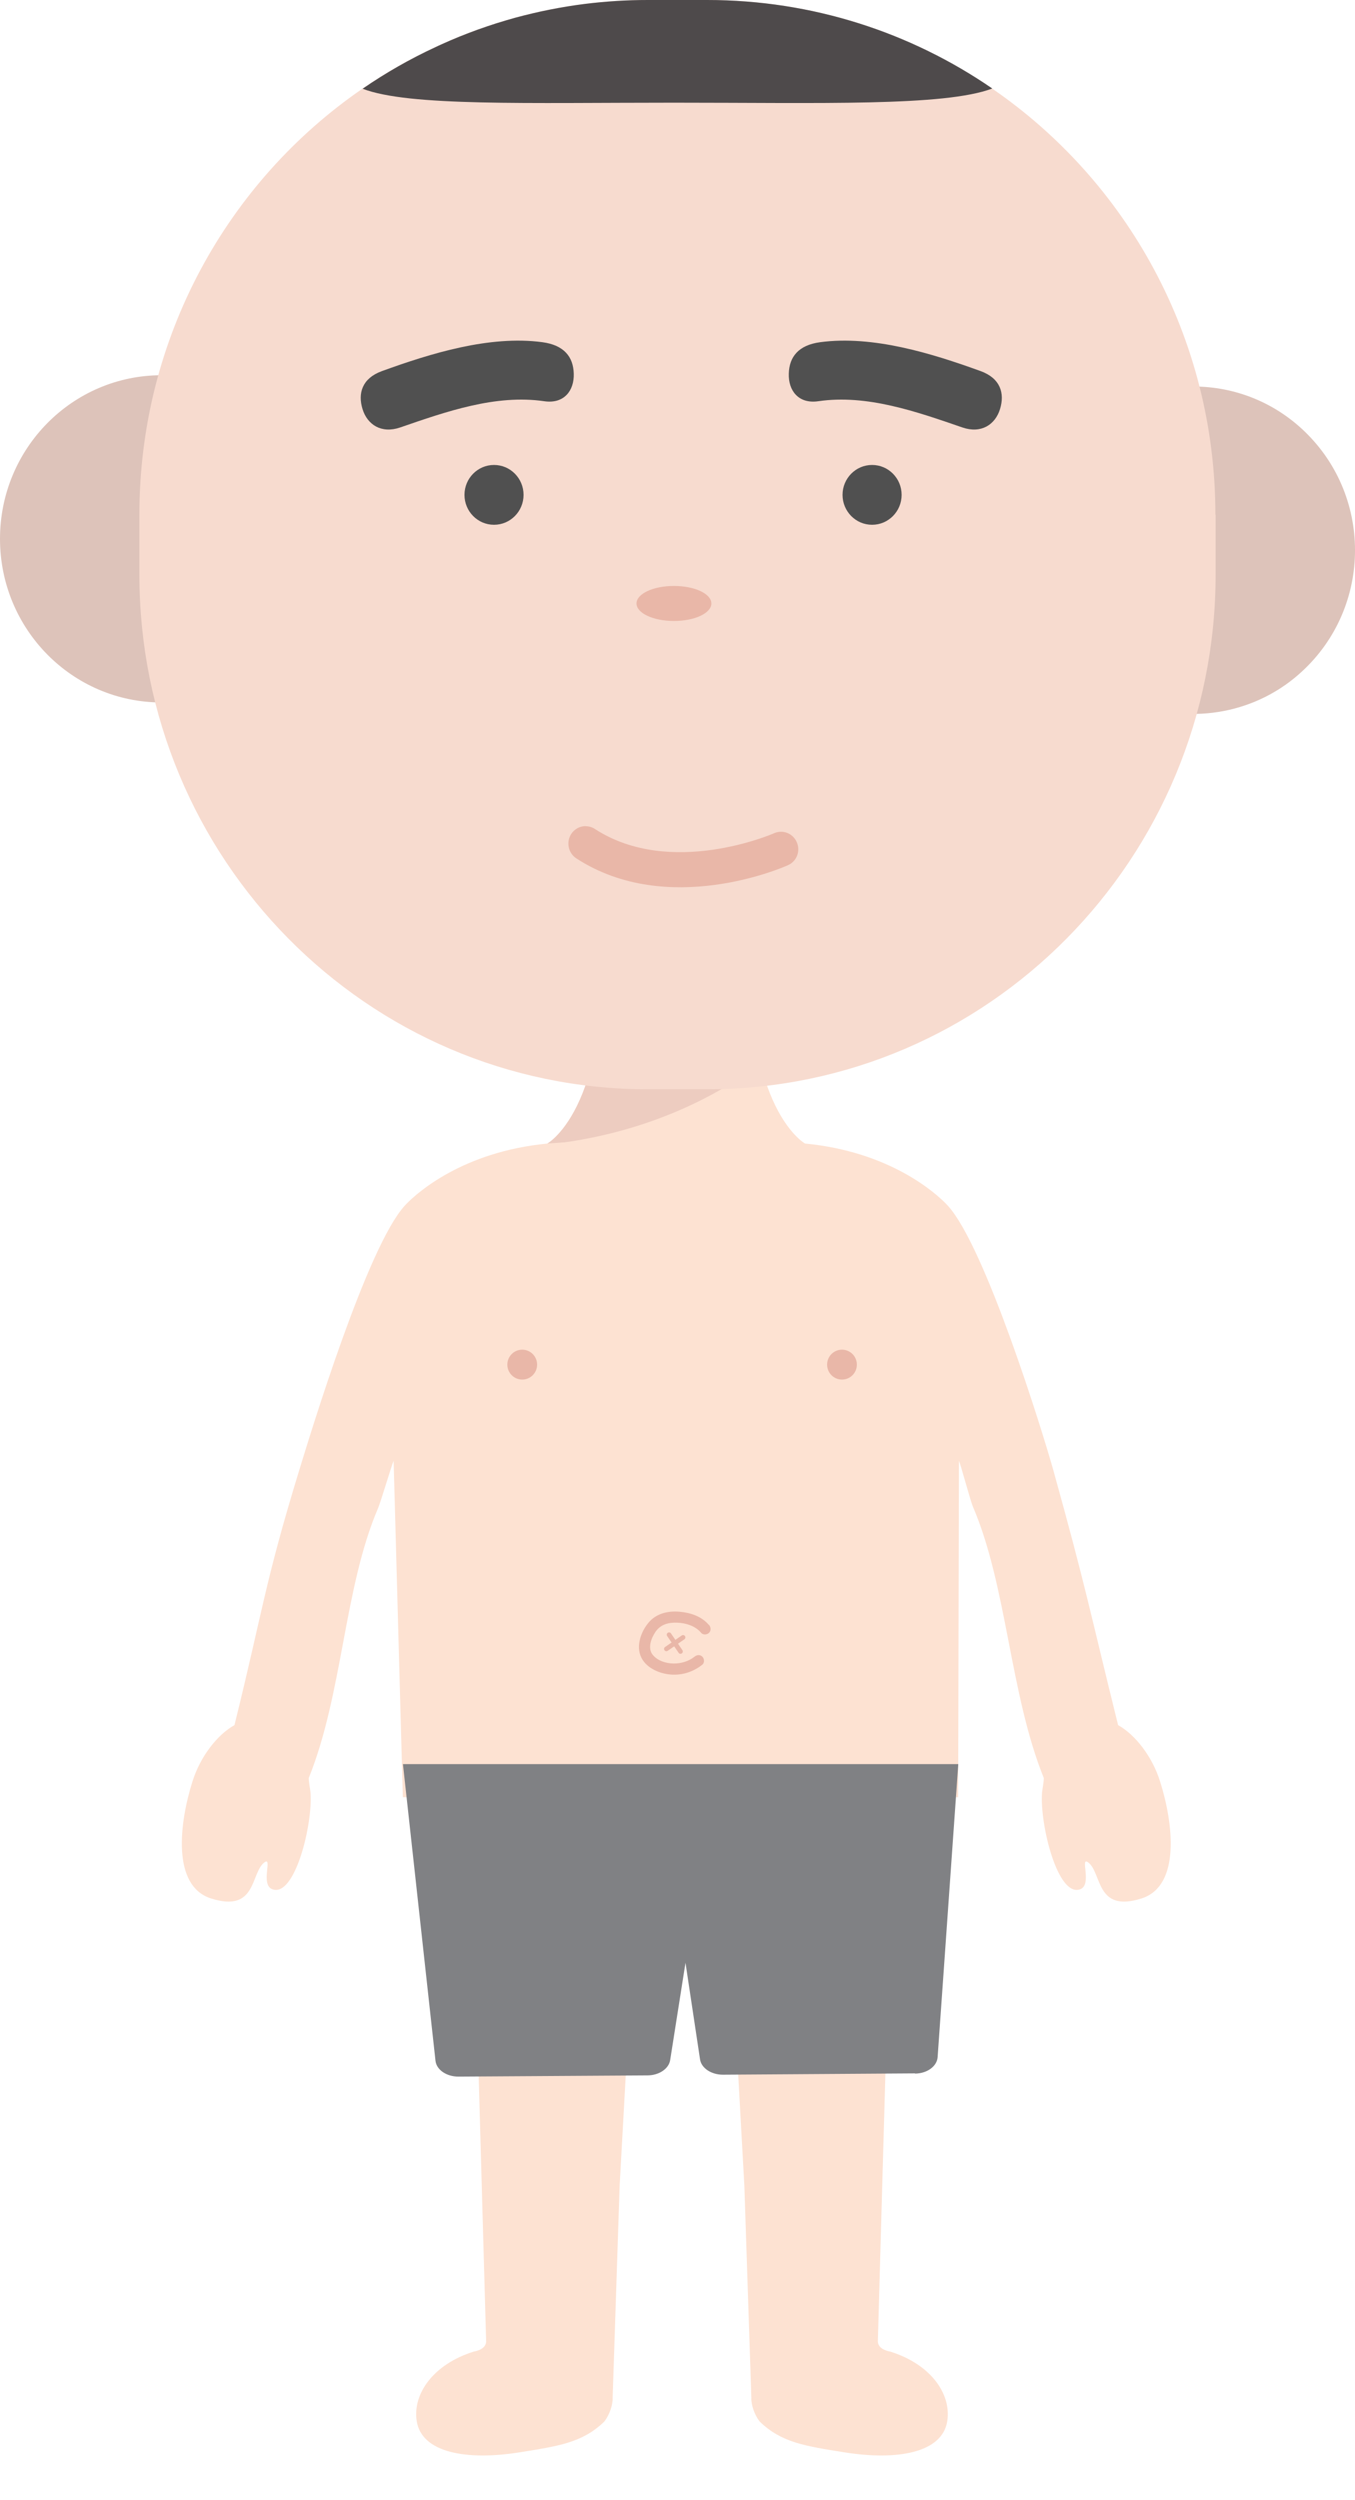 <svg width="122" height="225" viewBox="0 0 122 225" fill="none" xmlns="http://www.w3.org/2000/svg">
<g clip-path="url(#clip0_775_8932)">
<path d="M67.65 215.827C67.62 216.419 67.92 217.333 68.39 217.946C70.36 219.865 72.53 220.166 76.04 220.729C80.78 221.482 84.84 220.779 85.29 217.916C85.67 215.485 83.82 212.803 80.15 211.658C80.15 211.658 79.04 211.507 79.04 210.733L79.43 196.851L79.86 181.642L66.19 181.762L67.02 196.74" fill="#FDE2D2"/>
<path d="M55.16 215.827C55.19 216.419 54.89 217.333 54.42 217.946C52.45 219.865 50.28 220.166 46.77 220.729C42.03 221.482 37.97 220.779 37.52 217.916C37.14 215.485 38.99 212.803 42.66 211.658C42.66 211.658 43.77 211.507 43.77 210.733L43.38 196.851L42.95 181.642L56.62 181.762L55.79 196.74" fill="#FDE2D2"/>
<path d="M55.31 102.564C51.74 102.725 49.09 102.926 49.09 102.926C51.65 102.675 53.69 102.584 55.31 102.564Z" fill="#FDE2D2"/>
<path d="M67.79 81.7H53.98C55.53 99.44 49.29 102.926 49.29 102.926C49.29 102.926 52.61 107.527 60.66 107.527H61.11C69.16 107.527 72.48 102.926 72.48 102.926C72.48 102.926 66.24 99.44 67.79 81.7Z" fill="#FDE2D2"/>
<path d="M67.79 81.7H53.98C55.53 99.44 49.29 102.926 49.29 102.926C49.29 102.926 49.31 102.956 49.35 103.006C56.14 102.283 62.87 99.902 68.47 95.733C67.68 92.539 67.23 88.028 67.78 81.7H67.79Z" fill="#EDCCC0"/>
<path d="M36.27 161.762L35.44 131.475C35.23 131.997 34.27 135.202 34.05 135.724C30.97 142.886 30.87 152.42 27.8 160.034C27.8 160.446 27.91 160.878 27.96 161.36C28.17 164.183 26.56 170.783 24.53 170.049C23.4 169.648 24.6 167.016 23.79 167.639C22.56 168.593 23.12 172.189 19 170.873C15.45 169.748 16.15 164.062 17.33 160.345C18.03 158.105 19.56 156.136 21.11 155.273C23.65 145.016 23.82 142.525 26.93 132.369C28 128.883 33.06 112.218 36.44 108.521C36.44 108.521 36.5 108.451 36.63 108.32C37.54 107.396 41.64 103.659 49.3 102.926C49.3 102.926 51.95 102.725 55.52 102.564C55.58 102.564 55.64 102.554 55.7 102.564C61.25 102.303 68.93 102.142 72.48 102.926C80.14 103.659 84.24 107.396 85.15 108.32C85.28 108.451 85.34 108.521 85.34 108.521C88.72 112.218 93.87 128.863 94.85 132.369C97.81 143.027 98.13 145.016 100.67 155.273C102.22 156.136 103.75 158.105 104.45 160.345C105.63 164.062 106.33 169.748 102.78 170.873C98.66 172.189 99.22 168.593 97.99 167.639C97.18 167.016 98.38 169.648 97.25 170.049C95.22 170.783 93.61 164.183 93.82 161.36C93.87 160.878 93.98 160.446 93.98 160.034C90.91 152.42 90.67 142.756 87.59 135.593C87.37 135.071 86.55 131.997 86.34 131.475L86.27 161.762" fill="#FDE2D2"/>
<path d="M47.02 124.172C47.76 124.172 48.36 123.569 48.36 122.826C48.36 122.082 47.76 121.48 47.02 121.48C46.28 121.48 45.68 122.082 45.68 122.826C45.68 123.569 46.28 124.172 47.02 124.172Z" fill="#E9B7A8"/>
<path d="M75.81 124.172C76.55 124.172 77.15 123.569 77.15 122.826C77.15 122.082 76.55 121.48 75.81 121.48C75.07 121.48 74.47 122.082 74.47 122.826C74.47 123.569 75.07 124.172 75.81 124.172Z" fill="#E9B7A8"/>
<path d="M63.83 146.262C63.17 145.478 62.16 145.147 61.17 145.066C60.1 144.976 59.04 145.237 58.35 146.101C57.7 146.905 57.26 148.15 57.72 149.145C58.14 150.059 59.2 150.561 60.14 150.692C61.26 150.853 62.36 150.531 63.24 149.828C63.45 149.657 63.42 149.296 63.24 149.115C63.03 148.904 62.74 148.944 62.53 149.115C62 149.537 61.3 149.738 60.63 149.728C59.96 149.718 59.19 149.476 58.76 148.934C58.29 148.341 58.64 147.427 59.02 146.875C59.48 146.202 60.2 146.021 60.97 146.051C61.74 146.081 62.6 146.332 63.13 146.965C63.3 147.176 63.66 147.146 63.84 146.965C64.04 146.764 64.01 146.463 63.84 146.252L63.83 146.262Z" fill="#E9B7A8"/>
<path d="M60 148.622C59.93 148.622 59.87 148.592 59.83 148.532C59.76 148.432 59.79 148.301 59.88 148.241L61.38 147.206C61.48 147.136 61.61 147.166 61.67 147.256C61.74 147.357 61.71 147.487 61.62 147.548L60.12 148.582C60.12 148.582 60.04 148.622 60 148.622Z" fill="#E9B7A8"/>
<path d="M61.27 148.854C61.2 148.854 61.14 148.824 61.1 148.763L60.07 147.256C60 147.156 60.03 147.025 60.12 146.965C60.22 146.895 60.35 146.925 60.41 147.015L61.44 148.522C61.51 148.623 61.48 148.753 61.39 148.813C61.35 148.844 61.31 148.854 61.27 148.854Z" fill="#E9B7A8"/>
<path d="M82.38 186.618L65.09 186.738C64.04 186.738 63.15 186.146 63.03 185.362L61.72 176.663L60.34 185.423C60.22 186.196 59.35 186.789 58.32 186.799L41.27 186.909C40.2 186.909 39.3 186.296 39.21 185.483L36.28 158.782H86.28L84.42 185.161C84.36 185.985 83.47 186.628 82.39 186.638L82.38 186.618Z" fill="#808184"/>
<path d="M14.55 63.226C22.586 63.226 29.1 56.633 29.1 48.499C29.1 40.366 22.586 33.773 14.55 33.773C6.514 33.773 0 40.366 0 48.499C0 56.633 6.514 63.226 14.55 63.226Z" fill="#DDC3BA"/>
<path d="M101.29 62.864C99.09 61.81 97.33 60.323 96.01 58.615C95.59 58.073 95.85 57.299 96.48 57.048C97.41 56.687 98.23 55.973 98.75 54.949C99.42 53.613 99.33 51.975 98.53 50.719C97.52 49.142 95.78 48.489 94.18 48.781C93.53 48.901 92.95 48.298 93.03 47.636C93.43 44.511 94.81 41.498 97.17 39.107C102.86 33.351 112.07 33.351 117.74 39.107C123.79 45.235 123.4 55.411 116.56 61.016C112.28 64.522 106.26 65.255 101.29 62.874V62.864Z" fill="#DDC3BA"/>
<path d="M109.45 46.33V51.714C109.45 77.3 88.95 98.044 63.65 98.044H58.34C33.05 98.044 12.55 77.3 12.55 51.714V46.33C12.55 30.378 20.51 16.314 32.63 7.986C34.86 6.449 37.23 5.113 39.72 3.998C41.86 3.024 44.08 2.23 46.37 1.597C50.18 0.552 54.19 0 58.33 0H63.64C73.15 0 82 2.933 89.32 7.966C101.46 16.294 109.43 30.367 109.43 46.33H109.45Z" fill="#F7DBCF"/>
<path d="M44.48 47.234C45.949 47.234 47.14 46.028 47.14 44.541C47.14 43.055 45.949 41.849 44.48 41.849C43.011 41.849 41.82 43.055 41.82 44.541C41.82 46.028 43.011 47.234 44.48 47.234Z" fill="#505050"/>
<path d="M78.52 47.234C79.989 47.234 81.18 46.028 81.18 44.541C81.18 43.055 79.989 41.849 78.52 41.849C77.051 41.849 75.86 43.055 75.86 44.541C75.86 46.028 77.051 47.234 78.52 47.234Z" fill="#505050"/>
<path d="M64.05 54.316C64.05 55.19 62.54 55.893 60.68 55.893C58.82 55.893 57.31 55.19 57.31 54.316C57.31 53.442 58.82 52.739 60.68 52.739C62.54 52.739 64.05 53.442 64.05 54.316Z" fill="#E9B7A8"/>
<path d="M49 36.113C44.63 35.471 40.14 37.058 36.03 38.474C34.34 39.057 33.07 38.223 32.64 36.817C32.21 35.41 32.59 34.054 34.39 33.401C38.79 31.804 44.09 30.166 48.83 30.799C50.78 31.061 51.62 32.115 51.66 33.632C51.71 35.149 50.79 36.375 49 36.113Z" fill="#505050"/>
<path d="M73.68 36.113C78.05 35.471 82.54 37.058 86.65 38.474C88.34 39.057 89.61 38.223 90.04 36.817C90.47 35.41 90.09 34.054 88.29 33.401C83.89 31.804 78.59 30.166 73.85 30.799C71.9 31.061 71.06 32.115 71.02 33.632C70.97 35.149 71.89 36.375 73.68 36.113Z" fill="#505050"/>
<path d="M89.34 7.966C85.07 9.593 73.74 9.242 60.66 9.242C47.58 9.242 36.78 9.593 32.65 7.986C34.72 6.56 36.92 5.304 39.22 4.239C39.39 4.149 39.57 4.078 39.74 3.998C41.88 3.024 44.1 2.23 46.39 1.597C48.43 1.045 50.52 0.623 52.67 0.352C54.53 0.121 56.42 0 58.35 0H63.66C73.17 0 82.02 2.933 89.34 7.966Z" fill="#4E4A4B"/>
<path d="M52.73 74.367C53.02 74.367 53.31 74.447 53.57 74.618C60.4 79.048 69.6 75.04 69.69 74.999C70.47 74.648 71.39 74.999 71.74 75.803C72.09 76.597 71.74 77.521 70.95 77.872C70.51 78.073 60.13 82.614 51.89 77.26C51.17 76.787 50.96 75.813 51.42 75.08C51.72 74.608 52.22 74.356 52.73 74.356V74.367Z" fill="#E9B7A8"/>
</g>
<defs>
<clipPath id="clip0_775_8932">
<rect width="122" height="225" fill="white"/>
</clipPath>
</defs>
</svg>
